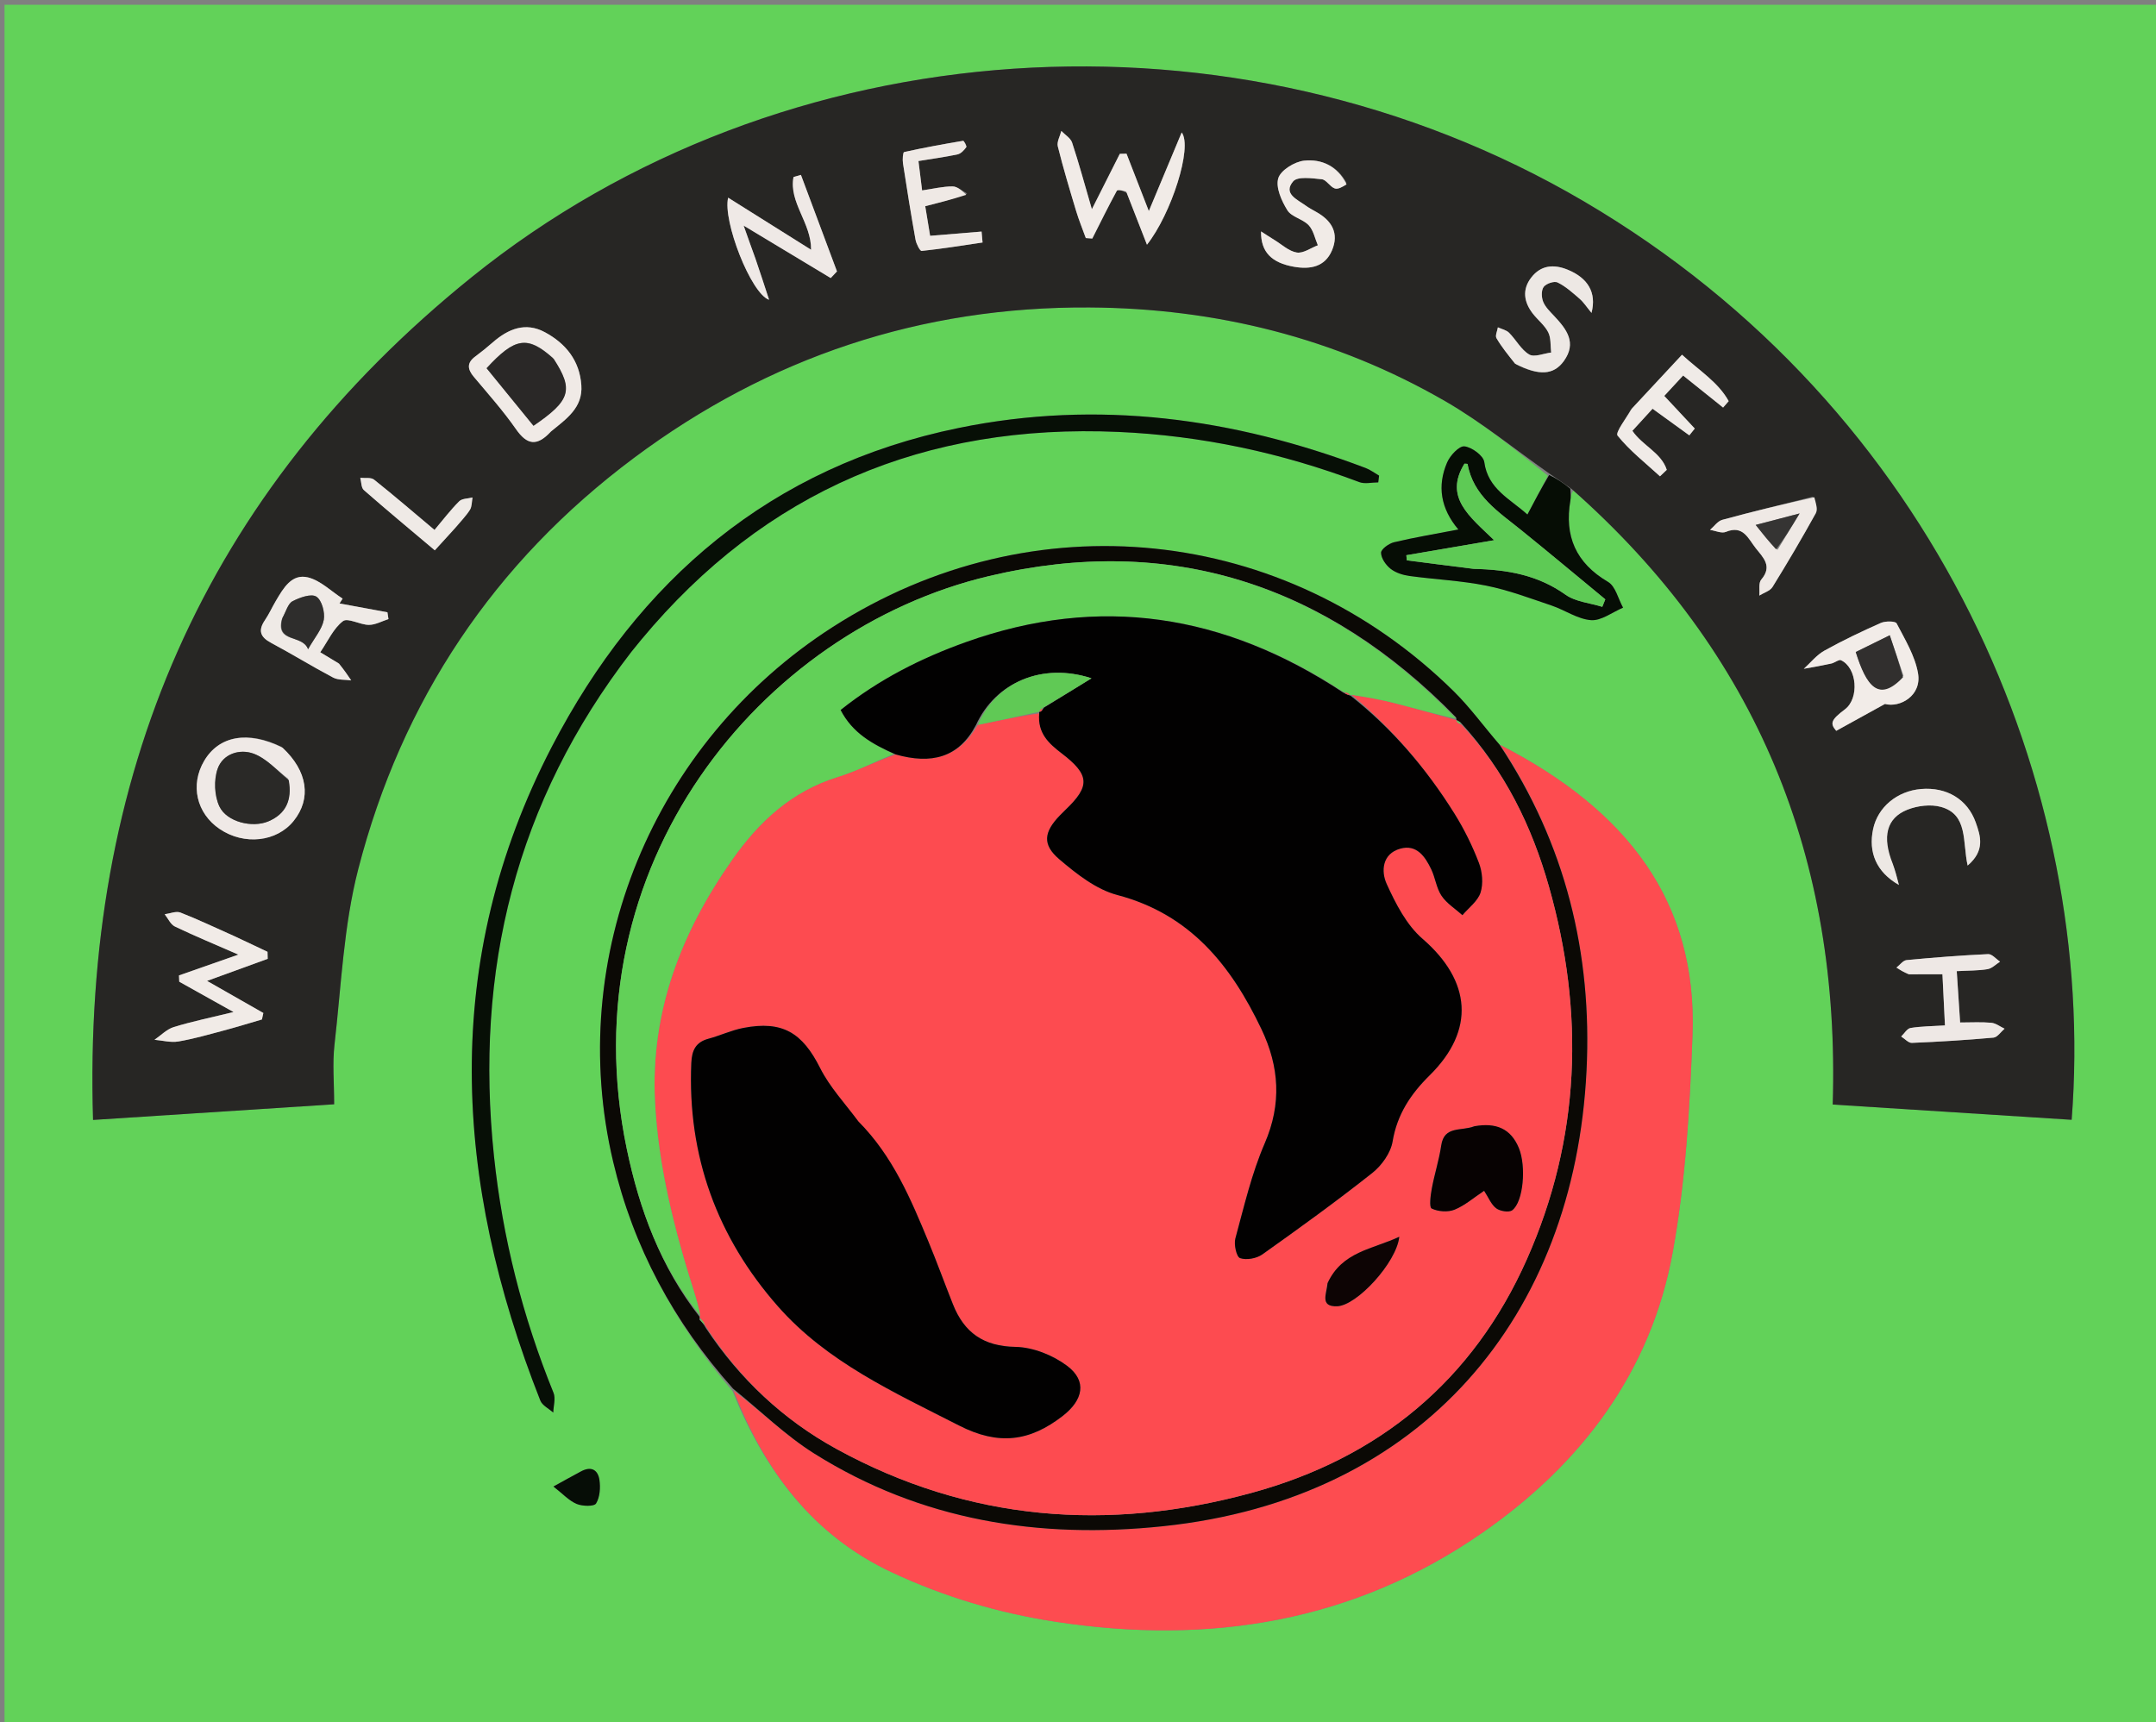 <svg version="1.1" id="Layer_1" xmlns="http://www.w3.org/2000/svg" xmlns:xlink="http://www.w3.org/1999/xlink" x="0px" y="0px"
	 width="100%" viewBox="0 0 527 421" enable-background="new 0 0 527 421" xml:space="preserve">
<rect x="0" y="0" width="527" height="421" fill="#808080" stroke="none"/>
<path fill="#62D259" opacity="1" stroke="none" 
	d="
M528,154 
	C528,243.643 528,332.786 528,421.965 
	C352.403,421.965 176.806,421.965 1.105,421.965 
	C1.105,281.773 1.105,141.547 1.105,1.16 
	C176.667,1.16 352.333,1.16 528,1.16 
	C528,51.86 528,102.68 528,154 
M179.063,340.099 
	C186.875,359.401 198.56,375.276 217.997,384.382 
	C230.755,390.358 244.077,394.325 258.008,396.458 
	C295.554,402.206 330.876,396.586 362.414,374.652 
	C386.495,357.903 403.557,335.414 408.874,306.112 
	C412.038,288.674 413.058,270.738 413.707,252.977 
	C414.894,220.499 397.88,198.093 366.341,181.904 
	C362.69,177.587 359.352,172.953 355.342,169.001 
	C314.032,128.287 252.41,121.953 203.581,153.265 
	C159.579,181.482 138.029,233.997 149.888,284.048 
	C154.823,304.876 164.624,323.136 179.063,340.099 
M378.358,116.283 
	C376.724,119.384 375.09,122.486 373.353,125.783 
	C369.115,121.951 363.703,119.578 362.811,112.956 
	C362.6,111.39 359.757,109.31 357.95,109.119 
	C356.657,108.982 354.464,111.341 353.729,113.043 
	C351.256,118.77 352.135,124.327 356.472,129.441 
	C350.768,130.54 345.717,131.379 340.748,132.56 
	C339.487,132.86 337.568,134.254 337.577,135.13 
	C337.59,136.474 338.748,138.137 339.906,139.048 
	C341.143,140.023 342.901,140.58 344.504,140.801 
	C350.761,141.663 357.125,141.932 363.299,143.17 
	C368.723,144.257 373.978,146.251 379.246,148.026 
	C382.519,149.129 385.619,151.361 388.905,151.603 
	C391.426,151.788 394.117,149.654 396.732,148.551 
	C395.541,146.401 394.891,143.331 393.066,142.258 
	C385.192,137.628 382.349,131.069 383.863,122.292 
	C384.003,121.48 383.913,120.629 384.618,119.949 
	C429.646,159.661 449.844,209.969 447.979,270.021 
	C467.732,271.282 487.063,272.517 506.385,273.751 
	C512.708,192.66 473.757,100.034 387.113,49.199 
	C301.955,-0.763 191.167,6.58 115.293,67.761 
	C49.758,120.605 20.161,189.754 22.745,273.785 
	C43.031,272.468 62.236,271.221 81.679,269.959 
	C81.679,264.657 81.235,259.968 81.762,255.391 
	C83.412,241.035 83.987,226.35 87.572,212.462 
	C98.208,171.264 120.726,137.504 154.962,111.941 
	C187.951,87.309 225.201,74.911 266.32,75.162 
	C297.142,75.35 326.452,82.581 353.281,98.088 
	C362.28,103.289 370.432,109.956 378.358,116.283 
M154.538,159.08 
	C155.276,158.177 156.008,157.269 156.753,156.373 
	C187.106,119.86 226.236,103.513 273.393,105.591 
	C293.68,106.485 313.265,110.691 332.253,117.857 
	C333.615,118.371 335.339,117.924 336.894,117.924 
	C336.962,117.374 337.029,116.824 337.097,116.275 
	C336.006,115.647 334.978,114.856 333.817,114.415 
	C301.543,102.166 268.357,97.651 234.332,104.621 
	C188.411,114.027 156.033,141.783 134.887,182.546 
	C107.635,235.077 110.891,288.718 132.068,342.373 
	C132.546,343.585 134.153,344.35 135.234,345.324 
	C135.282,343.704 135.856,341.87 135.299,340.495 
	C127.746,321.876 122.851,302.629 120.745,282.629 
	C115.971,237.299 125.997,196.034 154.538,159.08 
M141.509,359.948 
	C139.68,360.961 137.851,361.974 135.272,363.402 
	C137.587,365.203 139.082,366.87 140.949,367.655 
	C142.356,368.246 145.231,368.315 145.7,367.547 
	C146.642,366.002 146.8,363.666 146.519,361.77 
	C146.191,359.551 144.707,358.172 141.509,359.948 
z"/>
<path fill="#272624" opacity="1" stroke="none" 
	d="
M378.971,115.953 
	C370.432,109.956 362.28,103.289 353.281,98.088 
	C326.452,82.581 297.142,75.35 266.32,75.162 
	C225.201,74.911 187.951,87.309 154.962,111.941 
	C120.726,137.504 98.208,171.264 87.572,212.462 
	C83.987,226.35 83.412,241.035 81.762,255.391 
	C81.235,259.968 81.679,264.657 81.679,269.959 
	C62.236,271.221 43.031,272.468 22.745,273.785 
	C20.161,189.754 49.758,120.605 115.293,67.761 
	C191.167,6.58 301.955,-0.763 387.113,49.199 
	C473.757,100.034 512.708,192.66 506.385,273.751 
	C487.063,272.517 467.732,271.282 447.979,270.021 
	C449.844,209.969 429.646,159.661 384.184,119.548 
	C382.157,118.082 380.564,117.018 378.971,115.953 
M275.444,47.201 
	C276.989,51.17 278.534,55.14 280.357,59.823 
	C286.276,52.364 291.566,35.951 288.846,32.382 
	C286.103,38.945 283.559,45.032 280.813,51.603 
	C278.812,46.456 277.085,42.015 275.359,37.574 
	C274.812,37.586 274.265,37.597 273.718,37.608 
	C271.594,41.82 269.471,46.033 266.891,51.151 
	C265.085,44.956 263.713,39.865 262.059,34.867 
	C261.688,33.748 260.329,32.956 259.425,32.014 
	C259.11,33.279 258.287,34.671 258.565,35.789 
	C259.887,41.095 261.466,46.34 263.044,51.579 
	C263.718,53.819 264.614,55.993 265.409,58.196 
	C265.937,58.234 266.466,58.272 266.995,58.31 
	C268.966,54.409 270.895,50.485 272.983,46.647 
	C273.168,46.307 274.392,46.532 275.444,47.201 
M56.882,228.695 
	C52.639,226.798 48.443,224.778 44.117,223.091 
	C43.045,222.673 41.552,223.336 40.253,223.502 
	C41.076,224.527 41.689,225.99 42.757,226.502 
	C47.671,228.854 52.712,230.941 58.273,233.37 
	C52.989,235.221 48.369,236.839 43.75,238.457 
	C43.772,238.969 43.795,239.481 43.817,239.992 
	C47.979,242.318 52.142,244.644 57.092,247.41 
	C51.439,248.794 46.886,249.721 42.467,251.083 
	C40.744,251.615 39.324,253.125 37.765,254.19 
	C39.711,254.356 41.724,254.92 43.587,254.604 
	C47.343,253.966 51.03,252.897 54.721,251.914 
	C57.84,251.084 60.924,250.125 64.024,249.223 
	C64.139,248.695 64.254,248.168 64.37,247.64 
	C59.961,245.127 55.553,242.613 50.606,239.793 
	C56.136,237.781 60.785,236.091 65.434,234.4 
	C65.419,233.827 65.404,233.254 65.389,232.681 
	C62.79,231.443 60.192,230.204 56.882,228.695 
M134.878,105.301 
	C138.491,102.368 142.493,99.656 142.101,94.162 
	C141.671,88.138 138.293,83.969 133.212,81.228 
	C128.447,78.658 124.245,80.389 120.457,83.692 
	C119.081,84.892 117.662,86.051 116.194,87.135 
	C114.089,88.689 114.227,90.229 115.819,92.123 
	C119.345,96.319 123.006,100.437 126.133,104.921 
	C128.801,108.747 131.219,109.236 134.878,105.301 
M184.512,62.906 
	C183.694,60.592 182.876,58.277 181.77,55.148 
	C189.524,59.82 196.29,63.895 203.056,67.971 
	C203.565,67.429 204.075,66.888 204.584,66.347 
	C201.647,58.482 198.711,50.618 195.774,42.754 
	C195.171,42.928 194.567,43.102 193.964,43.276 
	C192.775,49.477 198.323,54.47 198.261,61.058 
	C191.258,56.661 184.745,52.571 177.986,48.328 
	C176.608,53.943 183.559,71.802 187.99,73.288 
	C186.81,69.667 185.822,66.635 184.512,62.906 
M68.769,182.56 
	C60.6,178.574 53.539,179.859 49.913,185.993 
	C46.433,191.877 48.02,198.838 53.716,202.676 
	C59.7,206.709 67.653,205.827 71.79,200.673 
	C76.153,195.236 75.231,188.507 68.769,182.56 
M82.541,162.033 
	C81.278,161.271 80.015,160.508 78.277,159.458 
	C80.168,156.705 81.502,153.618 83.835,151.846 
	C85.01,150.954 87.995,152.75 90.164,152.76 
	C91.758,152.768 93.355,151.85 94.951,151.345 
	C94.868,150.791 94.785,150.237 94.702,149.684 
	C90.796,148.963 86.891,148.243 82.985,147.522 
	C83.24,147.129 83.495,146.736 83.75,146.342 
	C80.943,144.543 78.341,141.903 75.277,141.154 
	C71.305,140.184 69.262,143.803 67.456,146.846 
	C66.527,148.413 65.78,150.097 64.761,151.6 
	C63.063,154.105 63.565,155.711 66.247,157.142 
	C71.36,159.871 76.298,162.929 81.423,165.635 
	C82.671,166.294 84.36,166.121 85.846,166.33 
	C84.964,165.026 84.082,163.722 82.541,162.033 
M448.162,162.031 
	C448.775,161.797 449.555,161.196 449.974,161.387 
	C453.954,163.2 454.527,170.735 450.953,173.417 
	C447.48,176.024 447.306,176.883 448.836,178.66 
	C452.27,176.767 455.783,174.829 460.749,172.091 
	C464.367,173.07 469.797,170.111 468.827,164.566 
	C468.083,160.317 465.638,156.32 463.598,152.394 
	C463.297,151.814 460.853,151.794 459.743,152.286 
	C455.058,154.361 450.416,156.572 445.942,159.063 
	C444.035,160.125 442.577,161.995 440.915,163.498 
	C443.081,163.116 445.248,162.734 448.162,162.031 
M466.992,238.169 
	C469.454,238.169 471.916,238.169 474.799,238.169 
	C475.004,242.328 475.203,246.373 475.415,250.681 
	C472.268,250.879 469.607,250.881 467.015,251.303 
	C466.157,251.443 465.475,252.664 464.713,253.391 
	C465.587,253.936 466.482,254.981 467.332,254.946 
	C473.988,254.666 480.643,254.263 487.278,253.663 
	C488.238,253.577 489.086,252.239 489.985,251.48 
	C488.903,250.974 487.852,250.134 486.733,250.031 
	C484.309,249.808 481.85,249.962 479.12,249.962 
	C478.849,245.838 478.583,241.799 478.294,237.411 
	C481.222,237.252 483.563,237.307 485.83,236.924 
	C486.92,236.739 487.87,235.727 488.884,235.089 
	C487.911,234.443 486.91,233.203 485.97,233.247 
	C479.317,233.561 472.67,234.076 466.038,234.709 
	C465.162,234.793 464.383,235.906 463.559,236.543 
	C464.418,237.097 465.278,237.652 466.992,238.169 
M236.401,47.308 
	C235.218,46.694 234.036,45.578 232.851,45.574 
	C230.461,45.566 228.069,46.163 225.394,46.551 
	C225.053,43.8 224.793,41.707 224.503,39.367 
	C227.904,38.809 231.02,38.394 234.082,37.732 
	C234.894,37.556 235.662,36.706 236.193,35.978 
	C236.362,35.746 235.613,34.391 235.431,34.421 
	C230.6,35.231 225.778,36.108 221,37.175 
	C220.706,37.241 220.577,38.995 220.718,39.911 
	C221.673,46.149 222.674,52.381 223.787,58.593 
	C223.97,59.612 224.871,61.388 225.285,61.344 
	C230.264,60.818 235.213,60.014 240.17,59.283 
	C240.091,58.394 240.011,57.504 239.932,56.614 
	C235.785,56.956 231.639,57.297 227.353,57.65 
	C226.943,55.164 226.549,52.776 226.159,50.407 
	C229.612,49.534 232.797,48.729 236.401,47.308 
M398.61,100.187 
	C397.452,102.356 394.786,105.741 395.39,106.491 
	C398.371,110.19 402.218,113.192 405.759,116.44 
	C406.311,115.912 406.863,115.385 407.414,114.857 
	C406.092,110.682 401.476,108.939 399.011,105.32 
	C400.713,103.457 402.444,101.562 403.942,99.922 
	C407.312,102.362 410.12,104.394 412.928,106.426 
	C413.372,105.873 413.816,105.319 414.26,104.766 
	C411.789,102.121 409.317,99.476 406.803,96.785 
	C408.501,94.948 409.948,93.384 411.413,91.801 
	C414.827,94.536 418.005,97.083 421.184,99.63 
	C421.639,99.109 422.094,98.587 422.55,98.065 
	C419.986,93.423 415.412,90.648 411.142,86.717 
	C406.973,91.192 403.034,95.421 398.61,100.187 
M370.627,89.102 
	C376.208,91.919 379.784,91.692 382.258,88.256 
	C385.477,83.786 382.932,80.503 379.937,77.301 
	C378.918,76.213 377.749,75.108 377.207,73.783 
	C376.77,72.711 376.714,70.956 377.33,70.131 
	C377.935,69.319 379.915,68.65 380.734,69.052 
	C382.715,70.026 384.437,71.584 386.132,73.058 
	C387.107,73.906 387.826,75.048 389.017,76.492 
	C390.321,71.485 388.09,67.952 383.239,65.952 
	C379.79,64.531 376.628,64.799 374.262,67.886 
	C372.032,70.797 372.494,73.829 374.639,76.622 
	C375.855,78.204 377.563,79.496 378.436,81.228 
	C379.149,82.642 378.952,84.514 379.158,86.183 
	C377.334,86.404 375.051,87.405 373.793,86.665 
	C371.805,85.494 370.588,83.073 368.874,81.352 
	C368.197,80.673 367.061,80.452 366.134,80.023 
	C365.992,80.917 365.431,82.057 365.785,82.662 
	C367.019,84.773 368.569,86.698 370.627,89.102 
M329.11,44.695 
	C326.892,40.544 322.988,38.823 318.772,39.276 
	C316.428,39.528 313.036,41.625 312.451,43.587 
	C311.785,45.819 313.26,49.114 314.68,51.404 
	C315.704,53.053 318.453,53.537 319.886,55.057 
	C321.054,56.296 321.412,58.299 322.129,59.964 
	C320.403,60.615 318.561,61.987 316.981,61.733 
	C315.041,61.421 313.313,59.76 311.507,58.661 
	C310.526,58.065 309.571,57.424 308.246,56.574 
	C308.159,61.619 310.843,64.269 316.338,65.221 
	C320.236,65.897 323.841,65.271 325.565,61.251 
	C327.389,57.001 325.525,53.901 321.682,51.78 
	C320.812,51.299 319.933,50.817 319.129,50.238 
	C317.064,48.751 313.575,47.334 316.085,44.345 
	C317.158,43.066 320.721,43.583 323.097,43.825 
	C324.201,43.937 325.068,45.633 326.243,46.058 
	C327.048,46.349 328.198,45.688 329.11,44.695 
M443.135,121.431 
	C435.749,123.289 428.343,125.075 420.997,127.079 
	C419.855,127.39 418.984,128.692 417.988,129.536 
	C419.287,129.732 420.806,130.461 421.847,130.032 
	C426.092,128.28 427.303,131.646 429.147,133.986 
	C430.955,136.281 433.333,138.391 430.51,141.691 
	C429.8,142.521 430.163,144.267 430.032,145.592 
	C431.134,144.905 432.656,144.477 433.269,143.487 
	C436.934,137.568 440.465,131.563 443.835,125.473 
	C444.368,124.51 443.857,122.969 443.135,121.431 
M462.441,210.9 
	C459.989,204.564 461.112,199.966 466.256,197.932 
	C468.713,196.961 471.914,196.568 474.411,197.252 
	C481.106,199.086 479.668,205.755 480.96,211.595 
	C485.278,207.917 484.115,204.373 482.934,201.052 
	C480.914,195.37 475.804,192.369 469.592,192.884 
	C463.711,193.372 458.978,197.328 457.849,202.699 
	C456.664,208.334 458.602,213.17 464.159,216.34 
	C463.606,214.201 463.261,212.866 462.441,210.9 
M111.398,128.894 
	C112.571,127.491 113.887,126.177 114.86,124.646 
	C115.378,123.831 115.305,122.64 115.499,121.619 
	C114.394,121.906 112.945,121.848 112.247,122.543 
	C110.16,124.622 108.367,126.996 106.208,129.551 
	C101.117,125.275 96.352,121.168 91.433,117.255 
	C90.673,116.651 89.206,116.936 88.066,116.81 
	C88.34,117.829 88.28,119.228 88.94,119.806 
	C94.545,124.715 100.281,129.475 106.281,134.535 
	C108.075,132.58 109.511,131.015 111.398,128.894 
z"/>
<path fill="#FD4C50" opacity="1" stroke="none" 
	d="
M366.712,182.132 
	C397.88,198.093 414.894,220.499 413.707,252.977 
	C413.058,270.738 412.038,288.674 408.874,306.112 
	C403.557,335.414 386.495,357.903 362.414,374.652 
	C330.876,396.586 295.554,402.206 258.008,396.458 
	C244.077,394.325 230.755,390.358 217.997,384.382 
	C198.56,375.276 186.875,359.401 179.318,339.955 
	C186.033,345.029 192.049,350.954 199.031,355.339 
	C225.169,371.754 253.988,376.29 284.296,373.109 
	C347.783,366.445 384.834,321.747 387.801,261.78 
	C389.22,233.099 382.675,206.315 366.712,182.132 
z"/>
<path fill="#0B0905" opacity="1" stroke="none" 
	d="
M366.526,182.018 
	C382.675,206.315 389.22,233.099 387.801,261.78 
	C384.834,321.747 347.783,366.445 284.296,373.109 
	C253.988,376.29 225.169,371.754 199.031,355.339 
	C192.049,350.954 186.033,345.029 179.176,339.466 
	C164.624,323.136 154.823,304.876 149.888,284.048 
	C138.029,233.997 159.579,181.482 203.581,153.265 
	C252.41,121.953 314.032,128.287 355.342,169.001 
	C359.352,172.953 362.69,177.587 366.526,182.018 
M170.993,322.661 
	C171.479,323.132 171.966,323.604 172.568,324.703 
	C180.818,337.132 191.479,347.098 204.493,354.231 
	C236.761,371.916 270.901,374.518 305.974,364.942 
	C337.084,356.448 360.054,337.511 373.211,307.87 
	C386.34,278.292 387.387,247.629 378.596,216.675 
	C374.431,202.009 367.85,188.438 356.988,176.576 
	C356.641,176.377 356.293,176.177 356.015,175.984 
	C356.015,175.984 356.018,176.055 355.915,175.374 
	C324.226,142.838 285.991,130.365 241.767,140.829 
	C185.773,154.078 138.81,211.792 153.204,280.85 
	C156.3,295.703 161.513,309.862 171.047,321.966 
	C171.047,321.966 170.976,321.947 170.993,322.661 
z"/>
<path fill="#070F06" opacity="1" stroke="none" 
	d="
M154.318,159.363 
	C125.997,196.034 115.971,237.299 120.745,282.629 
	C122.851,302.629 127.746,321.876 135.299,340.495 
	C135.856,341.87 135.282,343.704 135.234,345.324 
	C134.153,344.35 132.546,343.585 132.068,342.373 
	C110.891,288.718 107.635,235.077 134.887,182.546 
	C156.033,141.783 188.411,114.027 234.332,104.621 
	C268.357,97.651 301.543,102.166 333.817,114.415 
	C334.978,114.856 336.006,115.647 337.097,116.275 
	C337.029,116.824 336.962,117.374 336.894,117.924 
	C335.339,117.924 333.615,118.371 332.253,117.857 
	C313.265,110.691 293.68,106.485 273.393,105.591 
	C226.236,103.513 187.106,119.86 156.753,156.373 
	C156.008,157.269 155.276,158.177 154.318,159.363 
z"/>
<path fill="#060D05" opacity="1" stroke="none" 
	d="
M378.665,116.118 
	C380.564,117.018 382.157,118.082 383.84,119.471 
	C383.913,120.629 384.003,121.48 383.863,122.292 
	C382.349,131.069 385.192,137.628 393.066,142.258 
	C394.891,143.331 395.541,146.401 396.732,148.551 
	C394.117,149.654 391.426,151.788 388.905,151.603 
	C385.619,151.361 382.519,149.129 379.246,148.026 
	C373.978,146.251 368.723,144.257 363.299,143.17 
	C357.125,141.932 350.761,141.663 344.504,140.801 
	C342.901,140.58 341.143,140.023 339.906,139.048 
	C338.748,138.137 337.59,136.474 337.577,135.13 
	C337.568,134.254 339.487,132.86 340.748,132.56 
	C345.717,131.379 350.768,130.54 356.472,129.441 
	C352.135,124.327 351.256,118.77 353.729,113.043 
	C354.464,111.341 356.657,108.982 357.95,109.119 
	C359.757,109.31 362.6,111.39 362.811,112.956 
	C363.703,119.578 369.115,121.951 373.353,125.783 
	C375.09,122.486 376.724,119.384 378.665,116.118 
M360.529,139.093 
	C368.452,139.236 375.922,140.582 382.651,145.371 
	C385.111,147.122 388.621,147.398 391.652,148.347 
	C391.899,147.737 392.146,147.127 392.392,146.518 
	C385.519,140.853 378.69,135.133 371.759,129.539 
	C366.252,125.094 360.117,121.212 358.726,113.444 
	C358.711,113.364 358.182,113.377 357.963,113.354 
	C352.901,121.565 359.199,126.238 365.218,132.062 
	C357.095,133.451 350.427,134.591 343.759,135.732 
	C343.798,136.149 343.838,136.567 343.878,136.985 
	C349.123,137.661 354.368,138.338 360.529,139.093 
z"/>
<path fill="#060D06" opacity="1" stroke="none" 
	d="
M141.851,359.796 
	C144.707,358.172 146.191,359.551 146.519,361.77 
	C146.8,363.666 146.642,366.002 145.7,367.547 
	C145.231,368.315 142.356,368.246 140.949,367.655 
	C139.082,366.87 137.587,365.203 135.272,363.402 
	C137.851,361.974 139.68,360.961 141.851,359.796 
z"/>
<path fill="#F1EBE7" opacity="1" stroke="none" 
	d="
M275.289,46.848 
	C274.392,46.532 273.168,46.307 272.983,46.647 
	C270.895,50.485 268.966,54.409 266.995,58.31 
	C266.466,58.272 265.937,58.234 265.409,58.196 
	C264.614,55.993 263.718,53.819 263.044,51.579 
	C261.466,46.34 259.887,41.095 258.565,35.789 
	C258.287,34.671 259.11,33.279 259.425,32.014 
	C260.329,32.956 261.688,33.748 262.059,34.867 
	C263.713,39.865 265.085,44.956 266.891,51.151 
	C269.471,46.033 271.594,41.82 273.718,37.608 
	C274.265,37.597 274.812,37.586 275.359,37.574 
	C277.085,42.015 278.812,46.456 280.813,51.603 
	C283.559,45.032 286.103,38.945 288.846,32.382 
	C291.566,35.951 286.276,52.364 280.357,59.823 
	C278.534,55.14 276.989,51.17 275.289,46.848 
z"/>
<path fill="#F1EBE7" opacity="1" stroke="none" 
	d="
M57.238,228.83 
	C60.192,230.204 62.79,231.443 65.389,232.681 
	C65.404,233.254 65.419,233.827 65.434,234.4 
	C60.785,236.091 56.136,237.781 50.606,239.793 
	C55.553,242.613 59.961,245.127 64.37,247.64 
	C64.254,248.168 64.139,248.695 64.024,249.223 
	C60.924,250.125 57.84,251.084 54.721,251.914 
	C51.03,252.897 47.343,253.966 43.587,254.604 
	C41.724,254.92 39.711,254.356 37.765,254.19 
	C39.324,253.125 40.744,251.615 42.467,251.083 
	C46.886,249.721 51.439,248.794 57.092,247.41 
	C52.142,244.644 47.979,242.318 43.817,239.992 
	C43.795,239.481 43.772,238.969 43.75,238.457 
	C48.369,236.839 52.989,235.221 58.273,233.37 
	C52.712,230.941 47.671,228.854 42.757,226.502 
	C41.689,225.99 41.076,224.527 40.253,223.502 
	C41.552,223.336 43.045,222.673 44.117,223.091 
	C48.443,224.778 52.639,226.798 57.238,228.83 
z"/>
<path fill="#F0EAE6" opacity="1" stroke="none" 
	d="
M134.613,105.533 
	C131.219,109.236 128.801,108.747 126.133,104.921 
	C123.006,100.437 119.345,96.319 115.819,92.123 
	C114.227,90.229 114.089,88.689 116.194,87.135 
	C117.662,86.051 119.081,84.892 120.457,83.692 
	C124.245,80.389 128.447,78.658 133.212,81.228 
	C138.293,83.969 141.671,88.138 142.101,94.162 
	C142.493,99.656 138.491,102.368 134.613,105.533 
M135.082,87.461 
	C128.976,81.994 125.886,82.45 118.945,90.018 
	C122.756,94.695 126.591,99.402 130.406,104.084 
	C139.472,97.882 140.265,95.322 135.082,87.461 
z"/>
<path fill="#EFE9E6" opacity="1" stroke="none" 
	d="
M184.673,63.254 
	C185.822,66.635 186.81,69.667 187.99,73.288 
	C183.559,71.802 176.608,53.943 177.986,48.328 
	C184.745,52.571 191.258,56.661 198.261,61.058 
	C198.323,54.47 192.775,49.477 193.964,43.276 
	C194.567,43.102 195.171,42.928 195.774,42.754 
	C198.711,50.618 201.647,58.482 204.584,66.347 
	C204.075,66.888 203.565,67.429 203.056,67.971 
	C196.29,63.895 189.524,59.82 181.77,55.148 
	C182.876,58.277 183.694,60.592 184.673,63.254 
z"/>
<path fill="#EFE9E6" opacity="1" stroke="none" 
	d="
M69.069,182.784 
	C75.231,188.507 76.153,195.236 71.79,200.673 
	C67.653,205.827 59.7,206.709 53.716,202.676 
	C48.02,198.838 46.433,191.877 49.913,185.993 
	C53.539,179.859 60.6,178.574 69.069,182.784 
M70.432,190.385 
	C67.652,188.276 65.147,185.431 62.015,184.256 
	C58.607,182.978 54.48,184.279 53.198,187.944 
	C52.24,190.682 52.399,194.532 53.632,197.145 
	C55.423,200.938 61.662,202.448 65.591,200.793 
	C69.809,199.016 71.482,195.644 70.432,190.385 
z"/>
<path fill="#EFEAE6" opacity="1" stroke="none" 
	d="
M82.871,162.225 
	C84.082,163.722 84.964,165.026 85.846,166.33 
	C84.36,166.121 82.671,166.294 81.423,165.635 
	C76.298,162.929 71.36,159.871 66.247,157.142 
	C63.565,155.711 63.063,154.105 64.761,151.6 
	C65.78,150.097 66.527,148.413 67.456,146.846 
	C69.262,143.803 71.305,140.184 75.277,141.154 
	C78.341,141.903 80.943,144.543 83.75,146.342 
	C83.495,146.736 83.24,147.129 82.985,147.522 
	C86.891,148.243 90.796,148.963 94.702,149.684 
	C94.785,150.237 94.868,150.791 94.951,151.345 
	C93.355,151.85 91.758,152.768 90.164,152.76 
	C87.995,152.75 85.01,150.954 83.835,151.846 
	C81.502,153.618 80.168,156.705 78.277,159.458 
	C80.015,160.508 81.278,161.271 82.871,162.225 
M68.886,151.389 
	C67.297,157.358 73.948,154.964 75.3,158.713 
	C76.915,155.848 78.725,153.815 79.141,151.528 
	C79.471,149.712 78.655,146.698 77.316,145.854 
	C76.064,145.065 73.263,146.066 71.51,146.982 
	C70.392,147.566 69.942,149.429 68.886,151.389 
z"/>
<path fill="#F2ECE8" opacity="1" stroke="none" 
	d="
M447.788,162.191 
	C445.248,162.734 443.081,163.116 440.915,163.498 
	C442.577,161.995 444.035,160.125 445.942,159.063 
	C450.416,156.572 455.058,154.361 459.743,152.286 
	C460.853,151.794 463.297,151.814 463.598,152.394 
	C465.638,156.32 468.083,160.317 468.827,164.566 
	C469.797,170.111 464.367,173.07 460.749,172.091 
	C455.783,174.829 452.27,176.767 448.836,178.66 
	C447.306,176.883 447.48,176.024 450.953,173.417 
	C454.527,170.735 453.954,163.2 449.974,161.387 
	C449.555,161.196 448.775,161.797 447.788,162.191 
M465.273,165.186 
	C464.197,162.012 463.121,158.838 461.921,155.298 
	C458.618,156.927 456.062,158.188 453.608,159.398 
	C456.195,167.626 459.196,171.877 465.273,165.186 
z"/>
<path fill="#EEE8E5" opacity="1" stroke="none" 
	d="
M466.565,238.188 
	C465.278,237.652 464.418,237.097 463.559,236.543 
	C464.383,235.906 465.162,234.793 466.038,234.709 
	C472.67,234.076 479.317,233.561 485.97,233.247 
	C486.91,233.203 487.911,234.443 488.884,235.089 
	C487.87,235.727 486.92,236.739 485.83,236.924 
	C483.563,237.307 481.222,237.252 478.294,237.411 
	C478.583,241.799 478.849,245.838 479.12,249.962 
	C481.85,249.962 484.309,249.808 486.733,250.031 
	C487.852,250.134 488.903,250.974 489.985,251.48 
	C489.086,252.239 488.238,253.577 487.278,253.663 
	C480.643,254.263 473.988,254.666 467.332,254.946 
	C466.482,254.981 465.587,253.936 464.713,253.391 
	C465.475,252.664 466.157,251.443 467.015,251.303 
	C469.607,250.881 472.268,250.879 475.415,250.681 
	C475.203,246.373 475.004,242.328 474.799,238.169 
	C471.916,238.169 469.454,238.169 466.565,238.188 
z"/>
<path fill="#EFE9E5" opacity="1" stroke="none" 
	d="
M236.192,47.616 
	C232.797,48.729 229.612,49.534 226.159,50.407 
	C226.549,52.776 226.943,55.164 227.353,57.65 
	C231.639,57.297 235.785,56.956 239.932,56.614 
	C240.011,57.504 240.091,58.394 240.17,59.283 
	C235.213,60.014 230.264,60.818 225.285,61.344 
	C224.871,61.388 223.97,59.612 223.787,58.593 
	C222.674,52.381 221.673,46.149 220.718,39.911 
	C220.577,38.995 220.706,37.241 221,37.175 
	C225.778,36.108 230.6,35.231 235.431,34.421 
	C235.613,34.391 236.362,35.746 236.193,35.978 
	C235.662,36.706 234.894,37.556 234.082,37.732 
	C231.02,38.394 227.904,38.809 224.503,39.367 
	C224.793,41.707 225.053,43.8 225.394,46.551 
	C228.069,46.163 230.461,45.566 232.851,45.574 
	C234.036,45.578 235.218,46.694 236.192,47.616 
z"/>
<path fill="#F0EBE7" opacity="1" stroke="none" 
	d="
M398.852,99.918 
	C403.034,95.421 406.973,91.192 411.142,86.717 
	C415.412,90.648 419.986,93.423 422.55,98.065 
	C422.094,98.587 421.639,99.109 421.184,99.63 
	C418.005,97.083 414.827,94.536 411.413,91.801 
	C409.948,93.384 408.501,94.948 406.803,96.785 
	C409.317,99.476 411.789,102.121 414.26,104.766 
	C413.816,105.319 413.372,105.873 412.928,106.426 
	C410.12,104.394 407.312,102.362 403.942,99.922 
	C402.444,101.562 400.713,103.457 399.011,105.32 
	C401.476,108.939 406.092,110.682 407.414,114.857 
	C406.863,115.385 406.311,115.912 405.759,116.44 
	C402.218,113.192 398.371,110.19 395.39,106.491 
	C394.786,105.741 397.452,102.356 398.852,99.918 
z"/>
<path fill="#EDE8E4" opacity="1" stroke="none" 
	d="
M370.313,88.898 
	C368.569,86.698 367.019,84.773 365.785,82.662 
	C365.431,82.057 365.992,80.917 366.134,80.023 
	C367.061,80.452 368.197,80.673 368.874,81.352 
	C370.588,83.073 371.805,85.494 373.793,86.665 
	C375.051,87.405 377.334,86.404 379.158,86.183 
	C378.952,84.514 379.149,82.642 378.436,81.228 
	C377.563,79.496 375.855,78.204 374.639,76.622 
	C372.494,73.829 372.032,70.797 374.262,67.886 
	C376.628,64.799 379.79,64.531 383.239,65.952 
	C388.09,67.952 390.321,71.485 389.017,76.492 
	C387.826,75.048 387.107,73.906 386.132,73.058 
	C384.437,71.584 382.715,70.026 380.734,69.052 
	C379.915,68.65 377.935,69.319 377.33,70.131 
	C376.714,70.956 376.77,72.711 377.207,73.783 
	C377.749,75.108 378.918,76.213 379.937,77.301 
	C382.932,80.503 385.477,83.786 382.258,88.256 
	C379.784,91.692 376.208,91.919 370.313,88.898 
z"/>
<path fill="#F1EBE7" opacity="1" stroke="none" 
	d="
M329.152,45.074 
	C328.198,45.688 327.048,46.349 326.243,46.058 
	C325.068,45.633 324.201,43.937 323.097,43.825 
	C320.721,43.583 317.158,43.066 316.085,44.345 
	C313.575,47.334 317.064,48.751 319.129,50.238 
	C319.933,50.817 320.812,51.299 321.682,51.78 
	C325.525,53.901 327.389,57.001 325.565,61.251 
	C323.841,65.271 320.236,65.897 316.338,65.221 
	C310.843,64.269 308.159,61.619 308.246,56.574 
	C309.571,57.424 310.526,58.065 311.507,58.661 
	C313.313,59.76 315.041,61.421 316.981,61.733 
	C318.561,61.987 320.403,60.615 322.129,59.964 
	C321.412,58.299 321.054,56.296 319.886,55.057 
	C318.453,53.537 315.704,53.053 314.68,51.404 
	C313.26,49.114 311.785,45.819 312.451,43.587 
	C313.036,41.625 316.428,39.528 318.772,39.276 
	C322.988,38.823 326.892,40.544 329.152,45.074 
z"/>
<path fill="#EFE9E5" opacity="1" stroke="none" 
	d="
M443.482,121.564 
	C443.857,122.969 444.368,124.51 443.835,125.473 
	C440.465,131.563 436.934,137.568 433.269,143.487 
	C432.656,144.477 431.134,144.905 430.032,145.592 
	C430.163,144.267 429.8,142.521 430.51,141.691 
	C433.333,138.391 430.955,136.281 429.147,133.986 
	C427.303,131.646 426.092,128.28 421.847,130.032 
	C420.806,130.461 419.287,129.732 417.988,129.536 
	C418.984,128.692 419.855,127.39 420.997,127.079 
	C428.343,125.075 435.749,123.289 443.482,121.564 
M434.495,134.42 
	C436.086,131.793 437.676,129.166 439.884,125.518 
	C435.776,126.594 432.762,127.384 429.154,128.329 
	C430.961,130.608 432.36,132.372 434.495,134.42 
z"/>
<path fill="#EDE8E4" opacity="1" stroke="none" 
	d="
M462.678,211.215 
	C463.261,212.866 463.606,214.201 464.159,216.34 
	C458.602,213.17 456.664,208.334 457.849,202.699 
	C458.978,197.328 463.711,193.372 469.592,192.884 
	C475.804,192.369 480.914,195.37 482.934,201.052 
	C484.115,204.373 485.278,207.917 480.96,211.595 
	C479.668,205.755 481.106,199.086 474.411,197.252 
	C471.914,196.568 468.713,196.961 466.256,197.932 
	C461.112,199.966 459.989,204.564 462.678,211.215 
z"/>
<path fill="#EFEAE6" opacity="1" stroke="none" 
	d="
M111.173,129.172 
	C109.511,131.015 108.075,132.58 106.281,134.535 
	C100.281,129.475 94.545,124.715 88.94,119.806 
	C88.28,119.228 88.34,117.829 88.066,116.81 
	C89.206,116.936 90.673,116.651 91.433,117.255 
	C96.352,121.168 101.117,125.275 106.208,129.551 
	C108.367,126.996 110.16,124.622 112.247,122.543 
	C112.945,121.848 114.394,121.906 115.499,121.619 
	C115.305,122.64 115.378,123.831 114.86,124.646 
	C113.887,126.177 112.571,127.491 111.173,129.172 
z"/>
<path fill="#FD4B50" opacity="1" stroke="none" 
	d="
M357.232,177.157 
	C367.85,188.438 374.431,202.009 378.596,216.675 
	C387.387,247.629 386.34,278.292 373.211,307.87 
	C360.054,337.511 337.084,356.448 305.974,364.942 
	C270.901,374.518 236.761,371.916 204.493,354.231 
	C191.479,347.098 180.818,337.132 172.389,324.062 
	C171.799,322.929 171.388,322.438 170.976,321.947 
	C170.976,321.947 171.047,321.966 171.161,321.61 
	C170.759,319.505 170.271,317.748 169.721,316.01 
	C164.901,300.777 160.917,285.359 160.107,269.315 
	C158.994,247.273 166.504,227.955 178.963,210.197 
	C185.525,200.843 193.478,193.472 204.688,189.975 
	C209.421,188.498 213.902,186.215 218.946,184.44 
	C227.609,186.879 234.338,185.305 239.008,177.214 
	C244.308,176.135 249.173,175.069 254.051,174.399 
	C253.571,179.27 256.396,181.786 259.522,184.179 
	C266.366,189.418 266.53,192.171 260.435,197.973 
	C259.952,198.432 259.482,198.905 259.021,199.386 
	C255.176,203.399 254.702,206.456 258.912,210.043 
	C263.119,213.629 267.933,217.435 273.099,218.794 
	C290.957,223.494 300.937,236.052 308.342,251.594 
	C312.693,260.728 313.333,269.817 309.14,279.502 
	C305.934,286.907 304.096,294.925 301.964,302.756 
	C301.561,304.238 302.237,307.264 303.114,307.569 
	C304.666,308.109 307.147,307.66 308.555,306.661 
	C317.643,300.212 326.683,293.675 335.419,286.762 
	C337.725,284.938 339.931,281.861 340.398,279.062 
	C341.511,272.406 344.832,267.443 349.462,262.876 
	C360.66,251.828 359.608,239.787 347.7,229.489 
	C343.797,226.113 341.144,220.912 338.947,216.079 
	C337.553,213.012 337.825,208.698 342.296,207.463 
	C346.288,206.36 348.357,209.403 349.847,212.52 
	C350.846,214.61 351.103,217.127 352.367,218.998 
	C353.631,220.869 355.735,222.174 357.47,223.728 
	C359.011,221.9 361.237,220.29 361.903,218.186 
	C362.594,216.003 362.334,213.128 361.495,210.937 
	C359.902,206.776 357.896,202.701 355.535,198.92 
	C348.634,187.872 340.27,178.053 330.382,169.857 
	C334.173,170.449 337.581,171.045 340.924,171.899 
	C345.979,173.19 350.989,174.66 356.018,176.055 
	C356.018,176.055 356.015,175.984 356.008,176.316 
	C356.411,176.817 356.821,176.987 357.232,177.157 
M209.564,273.935 
	C206.488,269.677 202.8,265.728 200.469,261.096 
	C196.123,252.459 191.258,249.448 181.701,251.289 
	C178.789,251.85 176.032,253.168 173.151,253.939 
	C170.033,254.773 169.11,256.819 168.979,259.831 
	C167.991,282.56 175.302,302.496 190.169,319.373 
	C202.173,333 218.533,340.374 234.439,348.496 
	C244.099,353.428 251.727,352.407 259.805,346.117 
	C264.721,342.289 265.817,337.623 260.831,333.89 
	C257.356,331.287 252.496,329.339 248.217,329.264 
	C240.371,329.127 235.681,325.759 232.937,318.864 
	C230.911,313.773 229.049,308.615 226.951,303.554 
	C222.618,293.102 218.252,282.651 209.564,273.935 
M359.988,275.398 
	C357.223,276.585 353.002,275.115 352.283,280.015 
	C351.761,283.57 350.628,287.031 349.976,290.573 
	C349.672,292.225 349.301,295.131 349.941,295.44 
	C351.522,296.206 353.906,296.385 355.536,295.729 
	C358.047,294.72 360.197,292.814 362.768,291.111 
	C363.855,292.77 364.499,294.479 365.731,295.397 
	C366.681,296.105 368.852,296.458 369.645,295.861 
	C372.389,293.793 373.089,285.112 371.276,280.683 
	C369.319,275.902 365.697,274.379 359.988,275.398 
M324.363,314.036 
	C324.298,316.236 322.506,319.48 326.835,319.341 
	C331.66,319.186 341.369,308.661 342.035,302.344 
	C335.432,305.433 328.067,305.938 324.363,314.036 
z"/>
<path fill="#62D058" opacity="1" stroke="none" 
	d="
M355.966,175.714 
	C350.989,174.66 345.979,173.19 340.924,171.899 
	C337.581,171.045 334.173,170.449 330.42,169.862 
	C330.045,169.986 330.039,170.062 329.92,169.752 
	C329.369,169.35 328.937,169.259 328.189,169.07 
	C299.239,150.064 268.742,145.319 236.123,156.965 
	C225.133,160.889 214.834,166.101 205.475,173.57 
	C208.422,179.266 213.319,181.95 218.498,184.298 
	C213.902,186.215 209.421,188.498 204.688,189.975 
	C193.478,193.472 185.525,200.843 178.963,210.197 
	C166.504,227.955 158.994,247.273 160.107,269.315 
	C160.917,285.359 164.901,300.777 169.721,316.01 
	C170.271,317.748 170.759,319.505 171.157,321.647 
	C161.513,309.862 156.3,295.703 153.204,280.85 
	C138.81,211.792 185.773,154.078 241.767,140.829 
	C285.991,130.365 324.226,142.838 355.966,175.714 
z"/>
<path fill="#62D058" opacity="1" stroke="none" 
	d="
M170.984,322.304 
	C171.388,322.438 171.799,322.929 172.331,323.747 
	C171.966,323.604 171.479,323.132 170.984,322.304 
z"/>
<path fill="#62D058" opacity="1" stroke="none" 
	d="
M357.11,176.867 
	C356.821,176.987 356.411,176.817 355.973,176.312 
	C356.293,176.177 356.641,176.377 357.11,176.867 
z"/>
<path fill="#5ECA55" opacity="1" stroke="none" 
	d="
M360.071,139.054 
	C354.368,138.338 349.123,137.661 343.878,136.985 
	C343.838,136.567 343.798,136.149 343.759,135.732 
	C350.427,134.591 357.095,133.451 365.218,132.062 
	C359.199,126.238 352.901,121.565 357.963,113.354 
	C358.182,113.377 358.711,113.364 358.726,113.444 
	C360.117,121.212 366.252,125.094 371.759,129.539 
	C378.69,135.133 385.519,140.853 392.392,146.518 
	C392.146,147.127 391.899,147.737 391.652,148.347 
	C388.621,147.398 385.111,147.122 382.651,145.371 
	C375.922,140.582 368.452,139.236 360.071,139.054 
z"/>
<path fill="#2A2827" opacity="1" stroke="none" 
	d="
M135.353,87.738 
	C140.265,95.322 139.472,97.882 130.406,104.084 
	C126.591,99.402 122.756,94.695 118.945,90.018 
	C125.886,82.45 128.976,81.994 135.353,87.738 
z"/>
<path fill="#2A2927" opacity="1" stroke="none" 
	d="
M70.583,190.745 
	C71.482,195.644 69.809,199.016 65.591,200.793 
	C61.662,202.448 55.423,200.938 53.632,197.145 
	C52.399,194.532 52.24,190.682 53.198,187.944 
	C54.48,184.279 58.607,182.978 62.015,184.256 
	C65.147,185.431 67.652,188.276 70.583,190.745 
z"/>
<path fill="#2E2D2C" opacity="1" stroke="none" 
	d="
M69.039,151.053 
	C69.942,149.429 70.392,147.566 71.51,146.982 
	C73.263,146.066 76.064,145.065 77.316,145.854 
	C78.655,146.698 79.471,149.712 79.141,151.528 
	C78.725,153.815 76.915,155.848 75.3,158.713 
	C73.948,154.964 67.297,157.358 69.039,151.053 
z"/>
<path fill="#312F2E" opacity="1" stroke="none" 
	d="
M465.151,165.57 
	C459.196,171.877 456.195,167.626 453.608,159.398 
	C456.062,158.188 458.618,156.927 461.921,155.298 
	C463.121,158.838 464.197,162.012 465.151,165.57 
z"/>
<path fill="#353433" opacity="1" stroke="none" 
	d="
M434.127,134.278 
	C432.36,132.372 430.961,130.608 429.154,128.329 
	C432.762,127.384 435.776,126.594 439.884,125.518 
	C437.676,129.166 436.086,131.793 434.127,134.278 
z"/>
<path fill="#020101" opacity="1" stroke="none" 
	d="
M218.946,184.44 
	C213.319,181.95 208.422,179.266 205.475,173.57 
	C214.834,166.101 225.133,160.889 236.123,156.965 
	C268.742,145.319 299.239,150.064 328.37,169.328 
	C329.259,169.811 329.649,169.936 330.039,170.062 
	C330.039,170.062 330.045,169.986 330.007,169.981 
	C340.27,178.053 348.634,187.872 355.535,198.92 
	C357.896,202.701 359.902,206.776 361.495,210.937 
	C362.334,213.128 362.594,216.003 361.903,218.186 
	C361.237,220.29 359.011,221.9 357.47,223.728 
	C355.735,222.174 353.631,220.869 352.367,218.998 
	C351.103,217.127 350.846,214.61 349.847,212.52 
	C348.357,209.403 346.288,206.36 342.296,207.463 
	C337.825,208.698 337.553,213.012 338.947,216.079 
	C341.144,220.912 343.797,226.113 347.7,229.489 
	C359.608,239.787 360.66,251.828 349.462,262.876 
	C344.832,267.443 341.511,272.406 340.398,279.062 
	C339.931,281.861 337.725,284.938 335.419,286.762 
	C326.683,293.675 317.643,300.212 308.555,306.661 
	C307.147,307.66 304.666,308.109 303.114,307.569 
	C302.237,307.264 301.561,304.238 301.964,302.756 
	C304.096,294.925 305.934,286.907 309.14,279.502 
	C313.333,269.817 312.693,260.728 308.342,251.594 
	C300.937,236.052 290.957,223.494 273.099,218.794 
	C267.933,217.435 263.119,213.629 258.912,210.043 
	C254.702,206.456 255.176,203.399 259.021,199.386 
	C259.482,198.905 259.952,198.432 260.435,197.973 
	C266.53,192.171 266.366,189.418 259.522,184.179 
	C256.396,181.786 253.571,179.27 254.02,174.4 
	C253.974,174.004 253.983,174.067 254.211,174.018 
	C254.71,173.773 254.849,173.507 255.162,172.989 
	C259.062,170.589 262.655,168.373 266.797,165.819 
	C254.768,161.887 243.338,166.82 238.573,177.226 
	C234.338,185.305 227.609,186.879 218.946,184.44 
z"/>
<path fill="#020101" opacity="1" stroke="none" 
	d="
M209.836,274.163 
	C218.252,282.651 222.618,293.102 226.951,303.554 
	C229.049,308.615 230.911,313.773 232.937,318.864 
	C235.681,325.759 240.371,329.127 248.217,329.264 
	C252.496,329.339 257.356,331.287 260.831,333.89 
	C265.817,337.623 264.721,342.289 259.805,346.117 
	C251.727,352.407 244.099,353.428 234.439,348.496 
	C218.533,340.374 202.173,333 190.169,319.373 
	C175.302,302.496 167.991,282.56 168.979,259.831 
	C169.11,256.819 170.033,254.773 173.151,253.939 
	C176.032,253.168 178.789,251.85 181.701,251.289 
	C191.258,249.448 196.123,252.459 200.469,261.096 
	C202.8,265.728 206.488,269.677 209.836,274.163 
z"/>
<path fill="#070202" opacity="1" stroke="none" 
	d="
M360.403,275.323 
	C365.697,274.379 369.319,275.902 371.276,280.683 
	C373.089,285.112 372.389,293.793 369.645,295.861 
	C368.852,296.458 366.681,296.105 365.731,295.397 
	C364.499,294.479 363.855,292.77 362.768,291.111 
	C360.197,292.814 358.047,294.72 355.536,295.729 
	C353.906,296.385 351.522,296.206 349.941,295.44 
	C349.301,295.131 349.672,292.225 349.976,290.573 
	C350.628,287.031 351.761,283.57 352.283,280.015 
	C353.002,275.115 357.223,276.585 360.403,275.323 
z"/>
<path fill="#60C955" opacity="1" stroke="none" 
	d="
M239.008,177.214 
	C243.338,166.82 254.768,161.887 266.797,165.819 
	C262.655,168.373 259.062,170.589 254.913,173.035 
	C254.232,173.532 254.108,173.8 253.983,174.067 
	C253.983,174.067 253.974,174.004 254.006,174.003 
	C249.173,175.069 244.308,176.135 239.008,177.214 
z"/>
<path fill="#0D0404" opacity="1" stroke="none" 
	d="
M324.501,313.673 
	C328.067,305.938 335.432,305.433 342.035,302.344 
	C341.369,308.661 331.66,319.186 326.835,319.341 
	C322.506,319.48 324.298,316.236 324.501,313.673 
z"/>
<path fill="#FD4B50" opacity="1" stroke="none" 
	d="
M329.92,169.752 
	C329.649,169.936 329.259,169.811 328.687,169.426 
	C328.937,169.259 329.369,169.35 329.92,169.752 
z"/>
<path fill="#FD4B50" opacity="1" stroke="none" 
	d="
M254.211,174.018 
	C254.108,173.8 254.232,173.532 254.606,173.218 
	C254.849,173.507 254.71,173.773 254.211,174.018 
z"/>
</svg>